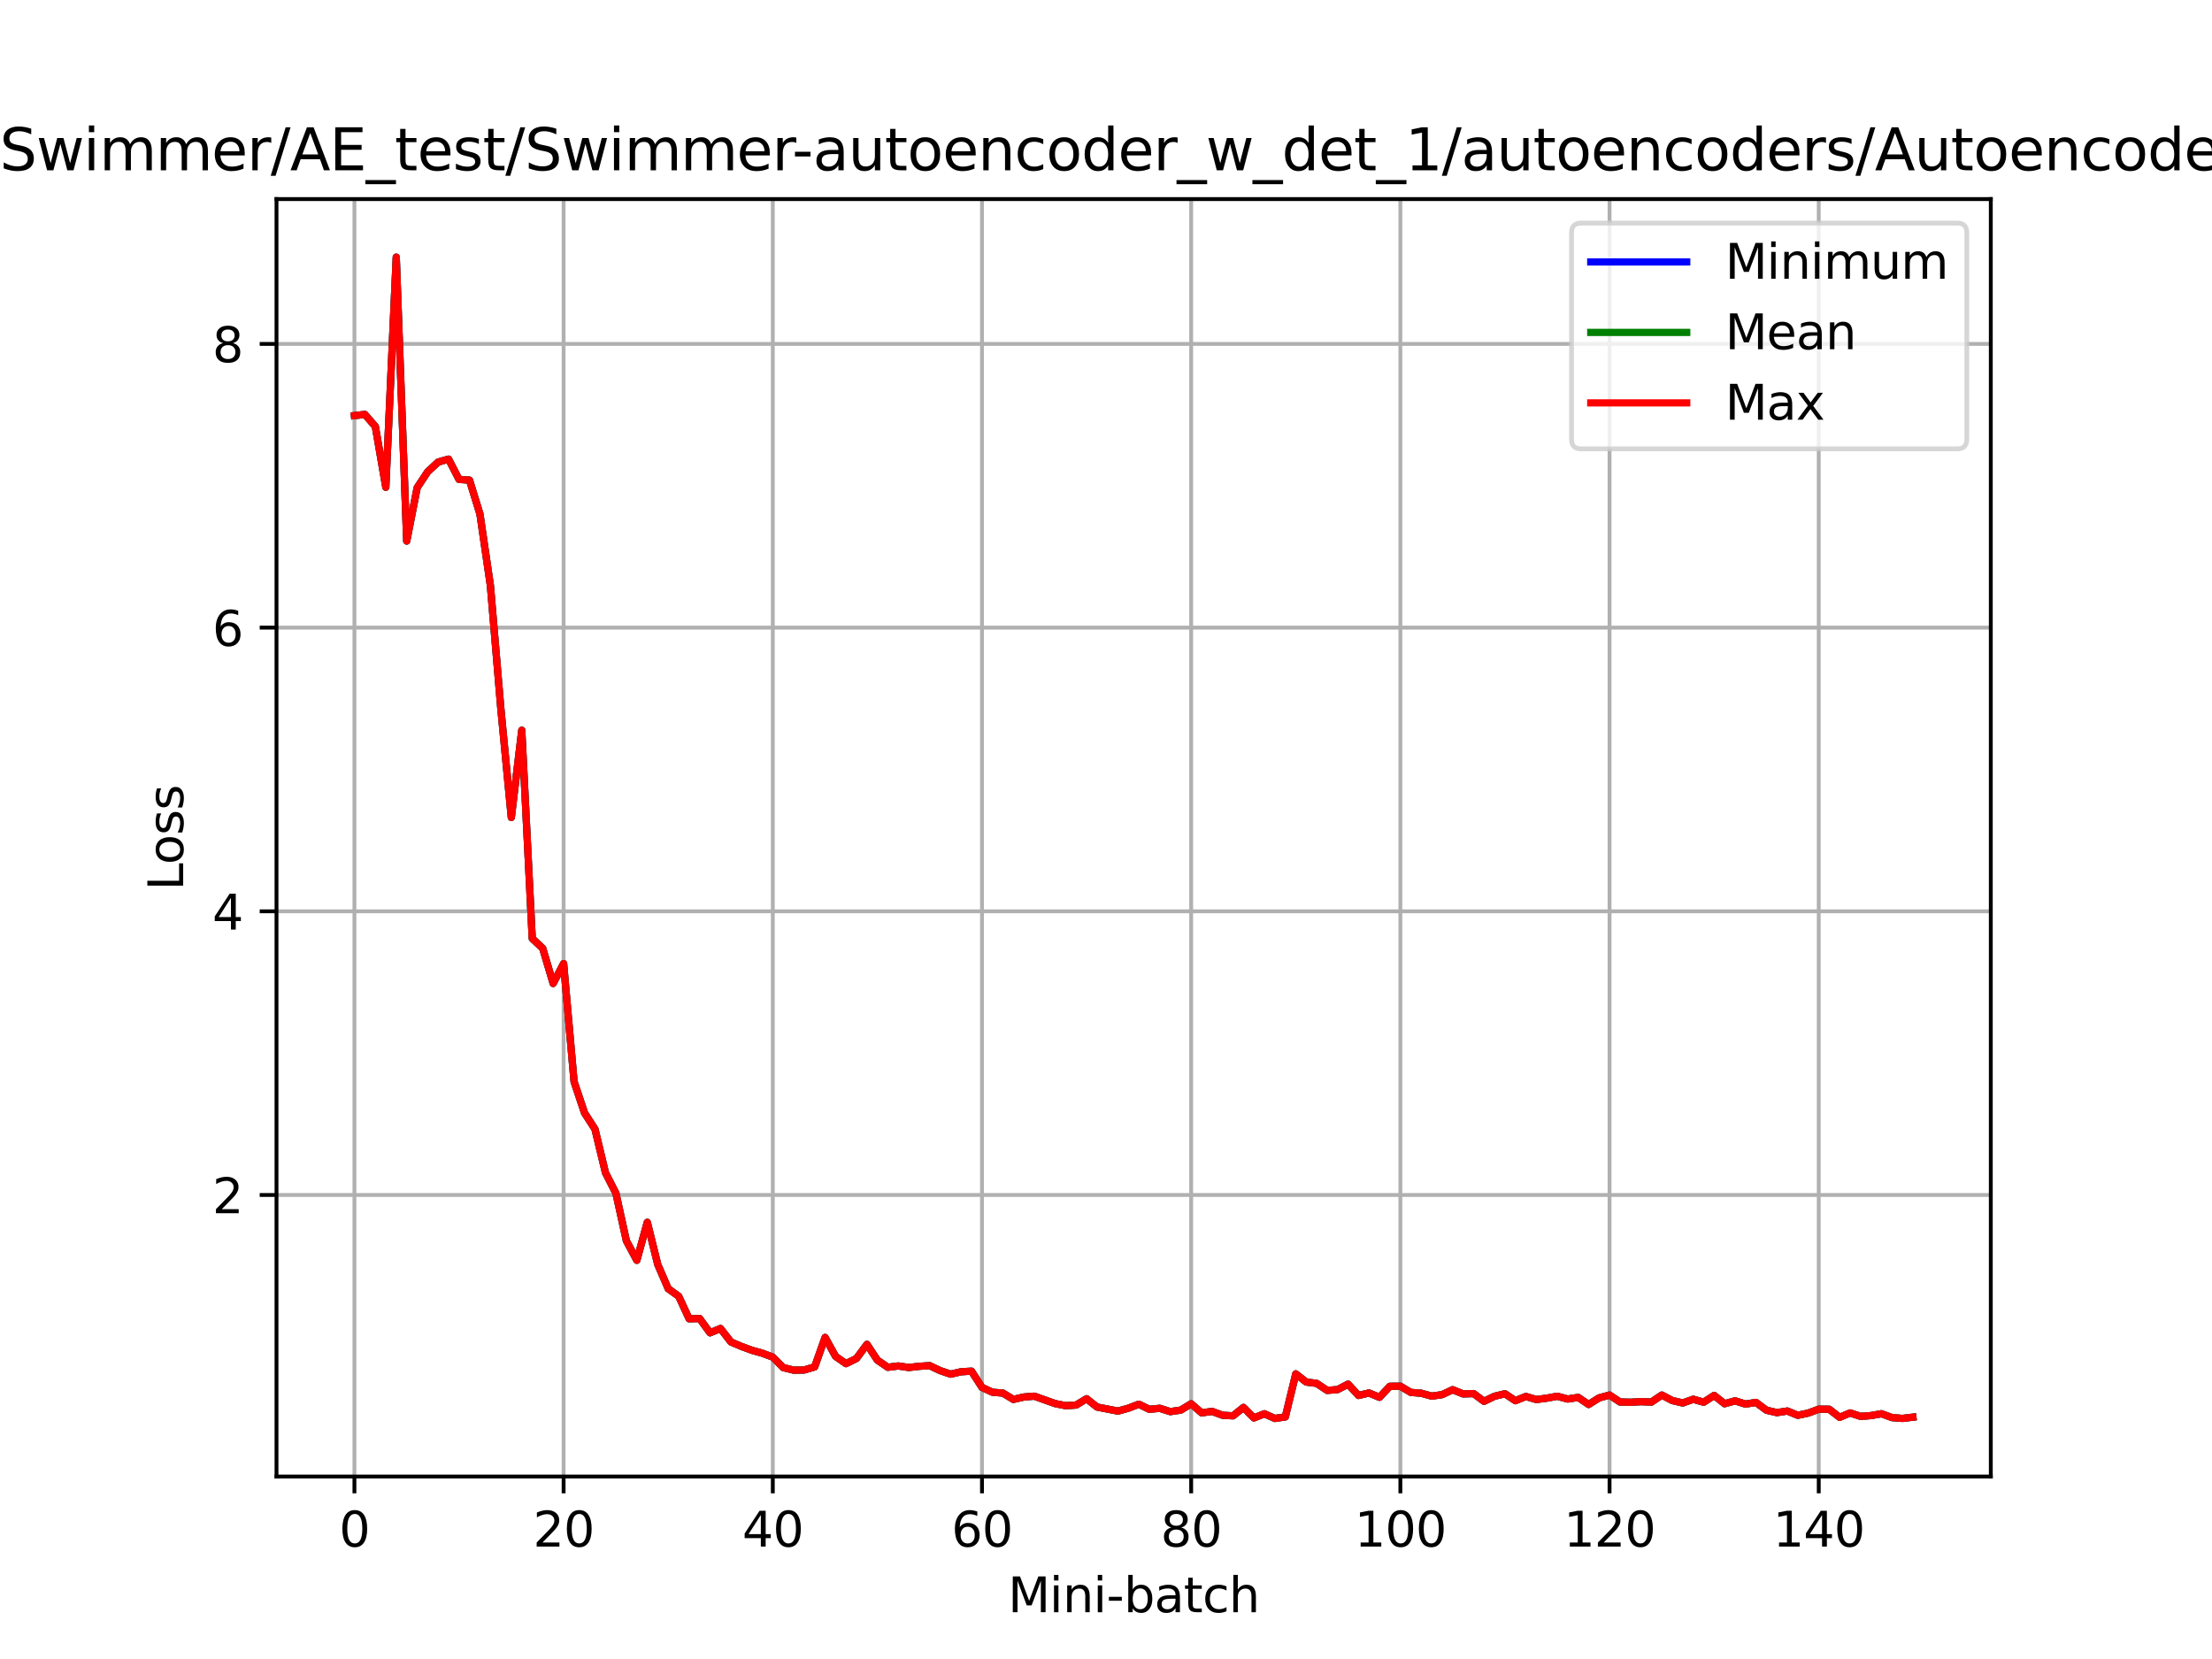 <?xml version="1.0" encoding="utf-8" standalone="no"?>
<!DOCTYPE svg PUBLIC "-//W3C//DTD SVG 1.1//EN"
  "http://www.w3.org/Graphics/SVG/1.1/DTD/svg11.dtd">
<svg xmlns:xlink="http://www.w3.org/1999/xlink" width="460.8pt" height="345.6pt" viewBox="0 0 460.8 345.6" xmlns="http://www.w3.org/2000/svg" version="1.1">
 <defs>
  <style type="text/css">*{stroke-linejoin: round; stroke-linecap: butt}</style>
 </defs>
 <g id="figure_1">
  <g id="patch_1">
   <path d="M 0 345.6 
L 460.8 345.6 
L 460.8 0 
L 0 0 
z
" style="fill: #ffffff"/>
  </g>
  <g id="axes_1">
   <g id="patch_2">
    <path d="M 57.6 307.584 
L 414.72 307.584 
L 414.72 41.472 
L 57.6 41.472 
z
" style="fill: #ffffff"/>
   </g>
   <g id="matplotlib.axis_1">
    <g id="xtick_1">
     <g id="line2d_1">
      <path d="M 73.833 307.584 
L 73.833 41.472 
" clip-path="url(#pe535d22976)" style="fill: none; stroke: #b0b0b0; stroke-width: 0.8; stroke-linecap: square"/>
     </g>
     <g id="line2d_2">
      <defs>
       <path id="m5d055d101b" d="M 0 0 
L 0 3.5 
" style="stroke: #000000; stroke-width: 0.8"/>
      </defs>
      <g>
       <use xlink:href="#m5d055d101b" x="73.833" y="307.584" style="stroke: #000000; stroke-width: 0.8"/>
      </g>
     </g>
     <g id="text_1">
      <!-- 0 -->
      <g transform="translate(70.651 322.182) scale(0.1 -0.1)">
       <defs>
        <path id="DejaVuSans-30" d="M 2034 4250 
Q 1547 4250 1301 3770 
Q 1056 3291 1056 2328 
Q 1056 1369 1301 889 
Q 1547 409 2034 409 
Q 2525 409 2770 889 
Q 3016 1369 3016 2328 
Q 3016 3291 2770 3770 
Q 2525 4250 2034 4250 
z
M 2034 4750 
Q 2819 4750 3233 4129 
Q 3647 3509 3647 2328 
Q 3647 1150 3233 529 
Q 2819 -91 2034 -91 
Q 1250 -91 836 529 
Q 422 1150 422 2328 
Q 422 3509 836 4129 
Q 1250 4750 2034 4750 
z
" transform="scale(0.016)"/>
       </defs>
       <use xlink:href="#DejaVuSans-30"/>
      </g>
     </g>
    </g>
    <g id="xtick_2">
     <g id="line2d_3">
      <path d="M 117.411 307.584 
L 117.411 41.472 
" clip-path="url(#pe535d22976)" style="fill: none; stroke: #b0b0b0; stroke-width: 0.8; stroke-linecap: square"/>
     </g>
     <g id="line2d_4">
      <g>
       <use xlink:href="#m5d055d101b" x="117.411" y="307.584" style="stroke: #000000; stroke-width: 0.8"/>
      </g>
     </g>
     <g id="text_2">
      <!-- 20 -->
      <g transform="translate(111.048 322.182) scale(0.1 -0.1)">
       <defs>
        <path id="DejaVuSans-32" d="M 1228 531 
L 3431 531 
L 3431 0 
L 469 0 
L 469 531 
Q 828 903 1448 1529 
Q 2069 2156 2228 2338 
Q 2531 2678 2651 2914 
Q 2772 3150 2772 3378 
Q 2772 3750 2511 3984 
Q 2250 4219 1831 4219 
Q 1534 4219 1204 4116 
Q 875 4013 500 3803 
L 500 4441 
Q 881 4594 1212 4672 
Q 1544 4750 1819 4750 
Q 2544 4750 2975 4387 
Q 3406 4025 3406 3419 
Q 3406 3131 3298 2873 
Q 3191 2616 2906 2266 
Q 2828 2175 2409 1742 
Q 1991 1309 1228 531 
z
" transform="scale(0.016)"/>
       </defs>
       <use xlink:href="#DejaVuSans-32"/>
       <use xlink:href="#DejaVuSans-30" x="63.623"/>
      </g>
     </g>
    </g>
    <g id="xtick_3">
     <g id="line2d_5">
      <path d="M 160.988 307.584 
L 160.988 41.472 
" clip-path="url(#pe535d22976)" style="fill: none; stroke: #b0b0b0; stroke-width: 0.8; stroke-linecap: square"/>
     </g>
     <g id="line2d_6">
      <g>
       <use xlink:href="#m5d055d101b" x="160.988" y="307.584" style="stroke: #000000; stroke-width: 0.8"/>
      </g>
     </g>
     <g id="text_3">
      <!-- 40 -->
      <g transform="translate(154.626 322.182) scale(0.1 -0.1)">
       <defs>
        <path id="DejaVuSans-34" d="M 2419 4116 
L 825 1625 
L 2419 1625 
L 2419 4116 
z
M 2253 4666 
L 3047 4666 
L 3047 1625 
L 3713 1625 
L 3713 1100 
L 3047 1100 
L 3047 0 
L 2419 0 
L 2419 1100 
L 313 1100 
L 313 1709 
L 2253 4666 
z
" transform="scale(0.016)"/>
       </defs>
       <use xlink:href="#DejaVuSans-34"/>
       <use xlink:href="#DejaVuSans-30" x="63.623"/>
      </g>
     </g>
    </g>
    <g id="xtick_4">
     <g id="line2d_7">
      <path d="M 204.566 307.584 
L 204.566 41.472 
" clip-path="url(#pe535d22976)" style="fill: none; stroke: #b0b0b0; stroke-width: 0.8; stroke-linecap: square"/>
     </g>
     <g id="line2d_8">
      <g>
       <use xlink:href="#m5d055d101b" x="204.566" y="307.584" style="stroke: #000000; stroke-width: 0.8"/>
      </g>
     </g>
     <g id="text_4">
      <!-- 60 -->
      <g transform="translate(198.204 322.182) scale(0.1 -0.1)">
       <defs>
        <path id="DejaVuSans-36" d="M 2113 2584 
Q 1688 2584 1439 2293 
Q 1191 2003 1191 1497 
Q 1191 994 1439 701 
Q 1688 409 2113 409 
Q 2538 409 2786 701 
Q 3034 994 3034 1497 
Q 3034 2003 2786 2293 
Q 2538 2584 2113 2584 
z
M 3366 4563 
L 3366 3988 
Q 3128 4100 2886 4159 
Q 2644 4219 2406 4219 
Q 1781 4219 1451 3797 
Q 1122 3375 1075 2522 
Q 1259 2794 1537 2939 
Q 1816 3084 2150 3084 
Q 2853 3084 3261 2657 
Q 3669 2231 3669 1497 
Q 3669 778 3244 343 
Q 2819 -91 2113 -91 
Q 1303 -91 875 529 
Q 447 1150 447 2328 
Q 447 3434 972 4092 
Q 1497 4750 2381 4750 
Q 2619 4750 2861 4703 
Q 3103 4656 3366 4563 
z
" transform="scale(0.016)"/>
       </defs>
       <use xlink:href="#DejaVuSans-36"/>
       <use xlink:href="#DejaVuSans-30" x="63.623"/>
      </g>
     </g>
    </g>
    <g id="xtick_5">
     <g id="line2d_9">
      <path d="M 248.144 307.584 
L 248.144 41.472 
" clip-path="url(#pe535d22976)" style="fill: none; stroke: #b0b0b0; stroke-width: 0.8; stroke-linecap: square"/>
     </g>
     <g id="line2d_10">
      <g>
       <use xlink:href="#m5d055d101b" x="248.144" y="307.584" style="stroke: #000000; stroke-width: 0.8"/>
      </g>
     </g>
     <g id="text_5">
      <!-- 80 -->
      <g transform="translate(241.781 322.182) scale(0.1 -0.1)">
       <defs>
        <path id="DejaVuSans-38" d="M 2034 2216 
Q 1584 2216 1326 1975 
Q 1069 1734 1069 1313 
Q 1069 891 1326 650 
Q 1584 409 2034 409 
Q 2484 409 2743 651 
Q 3003 894 3003 1313 
Q 3003 1734 2745 1975 
Q 2488 2216 2034 2216 
z
M 1403 2484 
Q 997 2584 770 2862 
Q 544 3141 544 3541 
Q 544 4100 942 4425 
Q 1341 4750 2034 4750 
Q 2731 4750 3128 4425 
Q 3525 4100 3525 3541 
Q 3525 3141 3298 2862 
Q 3072 2584 2669 2484 
Q 3125 2378 3379 2068 
Q 3634 1759 3634 1313 
Q 3634 634 3220 271 
Q 2806 -91 2034 -91 
Q 1263 -91 848 271 
Q 434 634 434 1313 
Q 434 1759 690 2068 
Q 947 2378 1403 2484 
z
M 1172 3481 
Q 1172 3119 1398 2916 
Q 1625 2713 2034 2713 
Q 2441 2713 2670 2916 
Q 2900 3119 2900 3481 
Q 2900 3844 2670 4047 
Q 2441 4250 2034 4250 
Q 1625 4250 1398 4047 
Q 1172 3844 1172 3481 
z
" transform="scale(0.016)"/>
       </defs>
       <use xlink:href="#DejaVuSans-38"/>
       <use xlink:href="#DejaVuSans-30" x="63.623"/>
      </g>
     </g>
    </g>
    <g id="xtick_6">
     <g id="line2d_11">
      <path d="M 291.722 307.584 
L 291.722 41.472 
" clip-path="url(#pe535d22976)" style="fill: none; stroke: #b0b0b0; stroke-width: 0.8; stroke-linecap: square"/>
     </g>
     <g id="line2d_12">
      <g>
       <use xlink:href="#m5d055d101b" x="291.722" y="307.584" style="stroke: #000000; stroke-width: 0.8"/>
      </g>
     </g>
     <g id="text_6">
      <!-- 100 -->
      <g transform="translate(282.178 322.182) scale(0.1 -0.1)">
       <defs>
        <path id="DejaVuSans-31" d="M 794 531 
L 1825 531 
L 1825 4091 
L 703 3866 
L 703 4441 
L 1819 4666 
L 2450 4666 
L 2450 531 
L 3481 531 
L 3481 0 
L 794 0 
L 794 531 
z
" transform="scale(0.016)"/>
       </defs>
       <use xlink:href="#DejaVuSans-31"/>
       <use xlink:href="#DejaVuSans-30" x="63.623"/>
       <use xlink:href="#DejaVuSans-30" x="127.246"/>
      </g>
     </g>
    </g>
    <g id="xtick_7">
     <g id="line2d_13">
      <path d="M 335.299 307.584 
L 335.299 41.472 
" clip-path="url(#pe535d22976)" style="fill: none; stroke: #b0b0b0; stroke-width: 0.8; stroke-linecap: square"/>
     </g>
     <g id="line2d_14">
      <g>
       <use xlink:href="#m5d055d101b" x="335.299" y="307.584" style="stroke: #000000; stroke-width: 0.8"/>
      </g>
     </g>
     <g id="text_7">
      <!-- 120 -->
      <g transform="translate(325.756 322.182) scale(0.1 -0.1)">
       <use xlink:href="#DejaVuSans-31"/>
       <use xlink:href="#DejaVuSans-32" x="63.623"/>
       <use xlink:href="#DejaVuSans-30" x="127.246"/>
      </g>
     </g>
    </g>
    <g id="xtick_8">
     <g id="line2d_15">
      <path d="M 378.877 307.584 
L 378.877 41.472 
" clip-path="url(#pe535d22976)" style="fill: none; stroke: #b0b0b0; stroke-width: 0.8; stroke-linecap: square"/>
     </g>
     <g id="line2d_16">
      <g>
       <use xlink:href="#m5d055d101b" x="378.877" y="307.584" style="stroke: #000000; stroke-width: 0.8"/>
      </g>
     </g>
     <g id="text_8">
      <!-- 140 -->
      <g transform="translate(369.334 322.182) scale(0.1 -0.1)">
       <use xlink:href="#DejaVuSans-31"/>
       <use xlink:href="#DejaVuSans-34" x="63.623"/>
       <use xlink:href="#DejaVuSans-30" x="127.246"/>
      </g>
     </g>
    </g>
    <g id="text_9">
     <!-- Mini-batch -->
     <g transform="translate(209.979 335.861) scale(0.1 -0.1)">
      <defs>
       <path id="DejaVuSans-4d" d="M 628 4666 
L 1569 4666 
L 2759 1491 
L 3956 4666 
L 4897 4666 
L 4897 0 
L 4281 0 
L 4281 4097 
L 3078 897 
L 2444 897 
L 1241 4097 
L 1241 0 
L 628 0 
L 628 4666 
z
" transform="scale(0.016)"/>
       <path id="DejaVuSans-69" d="M 603 3500 
L 1178 3500 
L 1178 0 
L 603 0 
L 603 3500 
z
M 603 4863 
L 1178 4863 
L 1178 4134 
L 603 4134 
L 603 4863 
z
" transform="scale(0.016)"/>
       <path id="DejaVuSans-6e" d="M 3513 2113 
L 3513 0 
L 2938 0 
L 2938 2094 
Q 2938 2591 2744 2837 
Q 2550 3084 2163 3084 
Q 1697 3084 1428 2787 
Q 1159 2491 1159 1978 
L 1159 0 
L 581 0 
L 581 3500 
L 1159 3500 
L 1159 2956 
Q 1366 3272 1645 3428 
Q 1925 3584 2291 3584 
Q 2894 3584 3203 3211 
Q 3513 2838 3513 2113 
z
" transform="scale(0.016)"/>
       <path id="DejaVuSans-2d" d="M 313 2009 
L 1997 2009 
L 1997 1497 
L 313 1497 
L 313 2009 
z
" transform="scale(0.016)"/>
       <path id="DejaVuSans-62" d="M 3116 1747 
Q 3116 2381 2855 2742 
Q 2594 3103 2138 3103 
Q 1681 3103 1420 2742 
Q 1159 2381 1159 1747 
Q 1159 1113 1420 752 
Q 1681 391 2138 391 
Q 2594 391 2855 752 
Q 3116 1113 3116 1747 
z
M 1159 2969 
Q 1341 3281 1617 3432 
Q 1894 3584 2278 3584 
Q 2916 3584 3314 3078 
Q 3713 2572 3713 1747 
Q 3713 922 3314 415 
Q 2916 -91 2278 -91 
Q 1894 -91 1617 61 
Q 1341 213 1159 525 
L 1159 0 
L 581 0 
L 581 4863 
L 1159 4863 
L 1159 2969 
z
" transform="scale(0.016)"/>
       <path id="DejaVuSans-61" d="M 2194 1759 
Q 1497 1759 1228 1600 
Q 959 1441 959 1056 
Q 959 750 1161 570 
Q 1363 391 1709 391 
Q 2188 391 2477 730 
Q 2766 1069 2766 1631 
L 2766 1759 
L 2194 1759 
z
M 3341 1997 
L 3341 0 
L 2766 0 
L 2766 531 
Q 2569 213 2275 61 
Q 1981 -91 1556 -91 
Q 1019 -91 701 211 
Q 384 513 384 1019 
Q 384 1609 779 1909 
Q 1175 2209 1959 2209 
L 2766 2209 
L 2766 2266 
Q 2766 2663 2505 2880 
Q 2244 3097 1772 3097 
Q 1472 3097 1187 3025 
Q 903 2953 641 2809 
L 641 3341 
Q 956 3463 1253 3523 
Q 1550 3584 1831 3584 
Q 2591 3584 2966 3190 
Q 3341 2797 3341 1997 
z
" transform="scale(0.016)"/>
       <path id="DejaVuSans-74" d="M 1172 4494 
L 1172 3500 
L 2356 3500 
L 2356 3053 
L 1172 3053 
L 1172 1153 
Q 1172 725 1289 603 
Q 1406 481 1766 481 
L 2356 481 
L 2356 0 
L 1766 0 
Q 1100 0 847 248 
Q 594 497 594 1153 
L 594 3053 
L 172 3053 
L 172 3500 
L 594 3500 
L 594 4494 
L 1172 4494 
z
" transform="scale(0.016)"/>
       <path id="DejaVuSans-63" d="M 3122 3366 
L 3122 2828 
Q 2878 2963 2633 3030 
Q 2388 3097 2138 3097 
Q 1578 3097 1268 2742 
Q 959 2388 959 1747 
Q 959 1106 1268 751 
Q 1578 397 2138 397 
Q 2388 397 2633 464 
Q 2878 531 3122 666 
L 3122 134 
Q 2881 22 2623 -34 
Q 2366 -91 2075 -91 
Q 1284 -91 818 406 
Q 353 903 353 1747 
Q 353 2603 823 3093 
Q 1294 3584 2113 3584 
Q 2378 3584 2631 3529 
Q 2884 3475 3122 3366 
z
" transform="scale(0.016)"/>
       <path id="DejaVuSans-68" d="M 3513 2113 
L 3513 0 
L 2938 0 
L 2938 2094 
Q 2938 2591 2744 2837 
Q 2550 3084 2163 3084 
Q 1697 3084 1428 2787 
Q 1159 2491 1159 1978 
L 1159 0 
L 581 0 
L 581 4863 
L 1159 4863 
L 1159 2956 
Q 1366 3272 1645 3428 
Q 1925 3584 2291 3584 
Q 2894 3584 3203 3211 
Q 3513 2838 3513 2113 
z
" transform="scale(0.016)"/>
      </defs>
      <use xlink:href="#DejaVuSans-4d"/>
      <use xlink:href="#DejaVuSans-69" x="86.279"/>
      <use xlink:href="#DejaVuSans-6e" x="114.062"/>
      <use xlink:href="#DejaVuSans-69" x="177.441"/>
      <use xlink:href="#DejaVuSans-2d" x="205.225"/>
      <use xlink:href="#DejaVuSans-62" x="241.309"/>
      <use xlink:href="#DejaVuSans-61" x="304.785"/>
      <use xlink:href="#DejaVuSans-74" x="366.064"/>
      <use xlink:href="#DejaVuSans-63" x="405.273"/>
      <use xlink:href="#DejaVuSans-68" x="460.254"/>
     </g>
    </g>
   </g>
   <g id="matplotlib.axis_2">
    <g id="ytick_1">
     <g id="line2d_17">
      <path d="M 57.6 248.941 
L 414.72 248.941 
" clip-path="url(#pe535d22976)" style="fill: none; stroke: #b0b0b0; stroke-width: 0.8; stroke-linecap: square"/>
     </g>
     <g id="line2d_18">
      <defs>
       <path id="m38cb66641b" d="M 0 0 
L -3.5 0 
" style="stroke: #000000; stroke-width: 0.8"/>
      </defs>
      <g>
       <use xlink:href="#m38cb66641b" x="57.6" y="248.941" style="stroke: #000000; stroke-width: 0.8"/>
      </g>
     </g>
     <g id="text_10">
      <!-- 2 -->
      <g transform="translate(44.237 252.74) scale(0.1 -0.1)">
       <use xlink:href="#DejaVuSans-32"/>
      </g>
     </g>
    </g>
    <g id="ytick_2">
     <g id="line2d_19">
      <path d="M 57.6 189.843 
L 414.72 189.843 
" clip-path="url(#pe535d22976)" style="fill: none; stroke: #b0b0b0; stroke-width: 0.8; stroke-linecap: square"/>
     </g>
     <g id="line2d_20">
      <g>
       <use xlink:href="#m38cb66641b" x="57.6" y="189.843" style="stroke: #000000; stroke-width: 0.8"/>
      </g>
     </g>
     <g id="text_11">
      <!-- 4 -->
      <g transform="translate(44.237 193.642) scale(0.1 -0.1)">
       <use xlink:href="#DejaVuSans-34"/>
      </g>
     </g>
    </g>
    <g id="ytick_3">
     <g id="line2d_21">
      <path d="M 57.6 130.745 
L 414.72 130.745 
" clip-path="url(#pe535d22976)" style="fill: none; stroke: #b0b0b0; stroke-width: 0.8; stroke-linecap: square"/>
     </g>
     <g id="line2d_22">
      <g>
       <use xlink:href="#m38cb66641b" x="57.6" y="130.745" style="stroke: #000000; stroke-width: 0.8"/>
      </g>
     </g>
     <g id="text_12">
      <!-- 6 -->
      <g transform="translate(44.237 134.545) scale(0.1 -0.1)">
       <use xlink:href="#DejaVuSans-36"/>
      </g>
     </g>
    </g>
    <g id="ytick_4">
     <g id="line2d_23">
      <path d="M 57.6 71.648 
L 414.72 71.648 
" clip-path="url(#pe535d22976)" style="fill: none; stroke: #b0b0b0; stroke-width: 0.8; stroke-linecap: square"/>
     </g>
     <g id="line2d_24">
      <g>
       <use xlink:href="#m38cb66641b" x="57.6" y="71.648" style="stroke: #000000; stroke-width: 0.8"/>
      </g>
     </g>
     <g id="text_13">
      <!-- 8 -->
      <g transform="translate(44.237 75.447) scale(0.1 -0.1)">
       <use xlink:href="#DejaVuSans-38"/>
      </g>
     </g>
    </g>
    <g id="text_14">
     <!-- Loss -->
     <g transform="translate(38.158 185.495) rotate(-90) scale(0.1 -0.1)">
      <defs>
       <path id="DejaVuSans-4c" d="M 628 4666 
L 1259 4666 
L 1259 531 
L 3531 531 
L 3531 0 
L 628 0 
L 628 4666 
z
" transform="scale(0.016)"/>
       <path id="DejaVuSans-6f" d="M 1959 3097 
Q 1497 3097 1228 2736 
Q 959 2375 959 1747 
Q 959 1119 1226 758 
Q 1494 397 1959 397 
Q 2419 397 2687 759 
Q 2956 1122 2956 1747 
Q 2956 2369 2687 2733 
Q 2419 3097 1959 3097 
z
M 1959 3584 
Q 2709 3584 3137 3096 
Q 3566 2609 3566 1747 
Q 3566 888 3137 398 
Q 2709 -91 1959 -91 
Q 1206 -91 779 398 
Q 353 888 353 1747 
Q 353 2609 779 3096 
Q 1206 3584 1959 3584 
z
" transform="scale(0.016)"/>
       <path id="DejaVuSans-73" d="M 2834 3397 
L 2834 2853 
Q 2591 2978 2328 3040 
Q 2066 3103 1784 3103 
Q 1356 3103 1142 2972 
Q 928 2841 928 2578 
Q 928 2378 1081 2264 
Q 1234 2150 1697 2047 
L 1894 2003 
Q 2506 1872 2764 1633 
Q 3022 1394 3022 966 
Q 3022 478 2636 193 
Q 2250 -91 1575 -91 
Q 1294 -91 989 -36 
Q 684 19 347 128 
L 347 722 
Q 666 556 975 473 
Q 1284 391 1588 391 
Q 1994 391 2212 530 
Q 2431 669 2431 922 
Q 2431 1156 2273 1281 
Q 2116 1406 1581 1522 
L 1381 1569 
Q 847 1681 609 1914 
Q 372 2147 372 2553 
Q 372 3047 722 3315 
Q 1072 3584 1716 3584 
Q 2034 3584 2315 3537 
Q 2597 3491 2834 3397 
z
" transform="scale(0.016)"/>
      </defs>
      <use xlink:href="#DejaVuSans-4c"/>
      <use xlink:href="#DejaVuSans-6f" x="53.963"/>
      <use xlink:href="#DejaVuSans-73" x="115.145"/>
      <use xlink:href="#DejaVuSans-73" x="167.244"/>
     </g>
    </g>
   </g>
   <g id="line2d_25">
    <path d="M 73.833 86.578 
L 76.012 86.332 
L 78.191 88.841 
L 80.369 101.503 
L 82.548 53.568 
L 84.727 112.707 
L 86.906 101.58 
L 89.085 98.292 
L 91.264 96.259 
L 93.443 95.641 
L 95.622 99.865 
L 97.801 100.012 
L 99.979 107.077 
L 102.158 121.981 
L 104.337 147.659 
L 106.516 170.294 
L 108.695 152.124 
L 110.874 195.5 
L 113.053 197.55 
L 115.232 204.874 
L 117.411 200.731 
L 119.589 225.323 
L 121.768 231.839 
L 123.947 235.226 
L 126.126 244.291 
L 128.305 248.575 
L 130.484 258.48 
L 132.663 262.54 
L 134.842 254.63 
L 137.021 263.414 
L 139.199 268.458 
L 141.378 270.028 
L 143.557 274.725 
L 145.736 274.667 
L 147.915 277.646 
L 150.094 276.752 
L 152.273 279.559 
L 154.452 280.484 
L 156.631 281.288 
L 158.809 281.899 
L 160.988 282.715 
L 163.167 284.892 
L 165.346 285.429 
L 167.525 285.393 
L 169.704 284.755 
L 171.883 278.611 
L 174.062 282.556 
L 176.241 284.07 
L 178.419 282.995 
L 180.598 280.055 
L 182.777 283.345 
L 184.956 284.828 
L 187.135 284.555 
L 189.314 284.875 
L 191.493 284.626 
L 193.672 284.492 
L 195.851 285.521 
L 198.029 286.264 
L 200.208 285.763 
L 202.387 285.64 
L 204.566 289.022 
L 206.745 290.027 
L 208.924 290.204 
L 211.103 291.522 
L 213.282 291.023 
L 215.461 290.844 
L 219.818 292.396 
L 221.997 292.829 
L 224.176 292.701 
L 226.355 291.381 
L 228.534 293.11 
L 232.892 293.956 
L 235.071 293.352 
L 237.249 292.52 
L 239.428 293.583 
L 241.607 293.375 
L 243.786 294.068 
L 245.965 293.751 
L 248.144 292.435 
L 250.323 294.323 
L 252.502 294.019 
L 254.681 294.823 
L 256.859 294.944 
L 259.038 293.192 
L 261.217 295.379 
L 263.396 294.51 
L 265.575 295.488 
L 267.754 295.172 
L 269.933 286.202 
L 272.112 287.902 
L 274.291 288.182 
L 276.469 289.639 
L 278.648 289.476 
L 280.827 288.343 
L 283.006 290.699 
L 285.185 290.178 
L 287.364 291.086 
L 289.543 288.791 
L 291.722 288.772 
L 293.901 290.065 
L 296.079 290.235 
L 298.258 290.843 
L 300.437 290.524 
L 302.616 289.502 
L 304.795 290.379 
L 306.974 290.306 
L 309.153 291.921 
L 311.332 290.869 
L 313.511 290.342 
L 315.689 291.792 
L 317.868 290.908 
L 320.047 291.549 
L 322.226 291.265 
L 324.405 290.861 
L 326.584 291.447 
L 328.763 291.103 
L 330.942 292.575 
L 333.121 291.209 
L 335.299 290.615 
L 337.478 292.064 
L 339.657 292.118 
L 341.836 291.988 
L 344.015 292.079 
L 346.194 290.616 
L 348.373 291.759 
L 350.552 292.265 
L 352.731 291.49 
L 354.909 292.103 
L 357.088 290.696 
L 359.267 292.422 
L 361.446 291.819 
L 363.625 292.498 
L 365.804 292.147 
L 367.983 293.773 
L 370.162 294.275 
L 372.341 293.94 
L 374.519 294.83 
L 376.698 294.371 
L 378.877 293.56 
L 381.056 293.569 
L 383.235 295.256 
L 385.414 294.338 
L 387.593 295.057 
L 389.772 294.892 
L 391.951 294.506 
L 394.129 295.308 
L 396.308 295.483 
L 398.487 295.223 
L 398.487 295.223 
" clip-path="url(#pe535d22976)" style="fill: none; stroke: #0000ff; stroke-width: 1.5; stroke-linecap: square"/>
   </g>
   <g id="line2d_26">
    <path d="M 73.833 86.578 
L 76.012 86.332 
L 78.191 88.841 
L 80.369 101.503 
L 82.548 53.568 
L 84.727 112.707 
L 86.906 101.58 
L 89.085 98.292 
L 91.264 96.259 
L 93.443 95.641 
L 95.622 99.865 
L 97.801 100.012 
L 99.979 107.077 
L 102.158 121.981 
L 104.337 147.659 
L 106.516 170.294 
L 108.695 152.124 
L 110.874 195.5 
L 113.053 197.55 
L 115.232 204.874 
L 117.411 200.731 
L 119.589 225.323 
L 121.768 231.839 
L 123.947 235.226 
L 126.126 244.291 
L 128.305 248.575 
L 130.484 258.48 
L 132.663 262.54 
L 134.842 254.63 
L 137.021 263.414 
L 139.199 268.458 
L 141.378 270.028 
L 143.557 274.725 
L 145.736 274.667 
L 147.915 277.646 
L 150.094 276.752 
L 152.273 279.559 
L 154.452 280.484 
L 156.631 281.288 
L 158.809 281.899 
L 160.988 282.715 
L 163.167 284.892 
L 165.346 285.429 
L 167.525 285.393 
L 169.704 284.755 
L 171.883 278.611 
L 174.062 282.556 
L 176.241 284.07 
L 178.419 282.995 
L 180.598 280.055 
L 182.777 283.345 
L 184.956 284.828 
L 187.135 284.555 
L 189.314 284.875 
L 191.493 284.626 
L 193.672 284.492 
L 195.851 285.521 
L 198.029 286.264 
L 200.208 285.763 
L 202.387 285.64 
L 204.566 289.022 
L 206.745 290.027 
L 208.924 290.204 
L 211.103 291.522 
L 213.282 291.023 
L 215.461 290.844 
L 219.818 292.396 
L 221.997 292.829 
L 224.176 292.701 
L 226.355 291.381 
L 228.534 293.11 
L 232.892 293.956 
L 235.071 293.352 
L 237.249 292.52 
L 239.428 293.583 
L 241.607 293.375 
L 243.786 294.068 
L 245.965 293.751 
L 248.144 292.435 
L 250.323 294.323 
L 252.502 294.019 
L 254.681 294.823 
L 256.859 294.944 
L 259.038 293.192 
L 261.217 295.379 
L 263.396 294.51 
L 265.575 295.488 
L 267.754 295.172 
L 269.933 286.202 
L 272.112 287.902 
L 274.291 288.182 
L 276.469 289.639 
L 278.648 289.476 
L 280.827 288.343 
L 283.006 290.699 
L 285.185 290.178 
L 287.364 291.086 
L 289.543 288.791 
L 291.722 288.772 
L 293.901 290.065 
L 296.079 290.235 
L 298.258 290.843 
L 300.437 290.524 
L 302.616 289.502 
L 304.795 290.379 
L 306.974 290.306 
L 309.153 291.921 
L 311.332 290.869 
L 313.511 290.342 
L 315.689 291.792 
L 317.868 290.908 
L 320.047 291.549 
L 322.226 291.265 
L 324.405 290.861 
L 326.584 291.447 
L 328.763 291.103 
L 330.942 292.575 
L 333.121 291.209 
L 335.299 290.615 
L 337.478 292.064 
L 339.657 292.118 
L 341.836 291.988 
L 344.015 292.079 
L 346.194 290.616 
L 348.373 291.759 
L 350.552 292.265 
L 352.731 291.49 
L 354.909 292.103 
L 357.088 290.696 
L 359.267 292.422 
L 361.446 291.819 
L 363.625 292.498 
L 365.804 292.147 
L 367.983 293.773 
L 370.162 294.275 
L 372.341 293.94 
L 374.519 294.83 
L 376.698 294.371 
L 378.877 293.56 
L 381.056 293.569 
L 383.235 295.256 
L 385.414 294.338 
L 387.593 295.057 
L 389.772 294.892 
L 391.951 294.506 
L 394.129 295.308 
L 396.308 295.483 
L 398.487 295.223 
L 398.487 295.223 
" clip-path="url(#pe535d22976)" style="fill: none; stroke: #008000; stroke-width: 1.5; stroke-linecap: square"/>
   </g>
   <g id="line2d_27">
    <path d="M 73.833 86.578 
L 76.012 86.332 
L 78.191 88.841 
L 80.369 101.503 
L 82.548 53.568 
L 84.727 112.707 
L 86.906 101.58 
L 89.085 98.292 
L 91.264 96.259 
L 93.443 95.641 
L 95.622 99.865 
L 97.801 100.012 
L 99.979 107.077 
L 102.158 121.981 
L 104.337 147.659 
L 106.516 170.294 
L 108.695 152.124 
L 110.874 195.5 
L 113.053 197.55 
L 115.232 204.874 
L 117.411 200.731 
L 119.589 225.323 
L 121.768 231.839 
L 123.947 235.226 
L 126.126 244.291 
L 128.305 248.575 
L 130.484 258.48 
L 132.663 262.54 
L 134.842 254.63 
L 137.021 263.414 
L 139.199 268.458 
L 141.378 270.028 
L 143.557 274.725 
L 145.736 274.667 
L 147.915 277.646 
L 150.094 276.752 
L 152.273 279.559 
L 154.452 280.484 
L 156.631 281.288 
L 158.809 281.899 
L 160.988 282.715 
L 163.167 284.892 
L 165.346 285.429 
L 167.525 285.393 
L 169.704 284.755 
L 171.883 278.611 
L 174.062 282.556 
L 176.241 284.07 
L 178.419 282.995 
L 180.598 280.055 
L 182.777 283.345 
L 184.956 284.828 
L 187.135 284.555 
L 189.314 284.875 
L 191.493 284.626 
L 193.672 284.492 
L 195.851 285.521 
L 198.029 286.264 
L 200.208 285.763 
L 202.387 285.64 
L 204.566 289.022 
L 206.745 290.027 
L 208.924 290.204 
L 211.103 291.522 
L 213.282 291.023 
L 215.461 290.844 
L 219.818 292.396 
L 221.997 292.829 
L 224.176 292.701 
L 226.355 291.381 
L 228.534 293.11 
L 232.892 293.956 
L 235.071 293.352 
L 237.249 292.52 
L 239.428 293.583 
L 241.607 293.375 
L 243.786 294.068 
L 245.965 293.751 
L 248.144 292.435 
L 250.323 294.323 
L 252.502 294.019 
L 254.681 294.823 
L 256.859 294.944 
L 259.038 293.192 
L 261.217 295.379 
L 263.396 294.51 
L 265.575 295.488 
L 267.754 295.172 
L 269.933 286.202 
L 272.112 287.902 
L 274.291 288.182 
L 276.469 289.639 
L 278.648 289.476 
L 280.827 288.343 
L 283.006 290.699 
L 285.185 290.178 
L 287.364 291.086 
L 289.543 288.791 
L 291.722 288.772 
L 293.901 290.065 
L 296.079 290.235 
L 298.258 290.843 
L 300.437 290.524 
L 302.616 289.502 
L 304.795 290.379 
L 306.974 290.306 
L 309.153 291.921 
L 311.332 290.869 
L 313.511 290.342 
L 315.689 291.792 
L 317.868 290.908 
L 320.047 291.549 
L 322.226 291.265 
L 324.405 290.861 
L 326.584 291.447 
L 328.763 291.103 
L 330.942 292.575 
L 333.121 291.209 
L 335.299 290.615 
L 337.478 292.064 
L 339.657 292.118 
L 341.836 291.988 
L 344.015 292.079 
L 346.194 290.616 
L 348.373 291.759 
L 350.552 292.265 
L 352.731 291.49 
L 354.909 292.103 
L 357.088 290.696 
L 359.267 292.422 
L 361.446 291.819 
L 363.625 292.498 
L 365.804 292.147 
L 367.983 293.773 
L 370.162 294.275 
L 372.341 293.94 
L 374.519 294.83 
L 376.698 294.371 
L 378.877 293.56 
L 381.056 293.569 
L 383.235 295.256 
L 385.414 294.338 
L 387.593 295.057 
L 389.772 294.892 
L 391.951 294.506 
L 394.129 295.308 
L 396.308 295.483 
L 398.487 295.223 
L 398.487 295.223 
" clip-path="url(#pe535d22976)" style="fill: none; stroke: #ff0000; stroke-width: 1.5; stroke-linecap: square"/>
   </g>
   <g id="patch_3">
    <path d="M 57.6 307.584 
L 57.6 41.472 
" style="fill: none; stroke: #000000; stroke-width: 0.8; stroke-linejoin: miter; stroke-linecap: square"/>
   </g>
   <g id="patch_4">
    <path d="M 414.72 307.584 
L 414.72 41.472 
" style="fill: none; stroke: #000000; stroke-width: 0.8; stroke-linejoin: miter; stroke-linecap: square"/>
   </g>
   <g id="patch_5">
    <path d="M 57.6 307.584 
L 414.72 307.584 
" style="fill: none; stroke: #000000; stroke-width: 0.8; stroke-linejoin: miter; stroke-linecap: square"/>
   </g>
   <g id="patch_6">
    <path d="M 57.6 41.472 
L 414.72 41.472 
" style="fill: none; stroke: #000000; stroke-width: 0.8; stroke-linejoin: miter; stroke-linecap: square"/>
   </g>
   <g id="text_15">
    <!-- tests/Swimmer/AE_test/Swimmer-autoencoder_w_det_1/autoencoders/Autoencoder 1 loss -->
    <g transform="translate(-33.41 35.472) scale(0.12 -0.12)">
     <defs>
      <path id="DejaVuSans-65" d="M 3597 1894 
L 3597 1613 
L 953 1613 
Q 991 1019 1311 708 
Q 1631 397 2203 397 
Q 2534 397 2845 478 
Q 3156 559 3463 722 
L 3463 178 
Q 3153 47 2828 -22 
Q 2503 -91 2169 -91 
Q 1331 -91 842 396 
Q 353 884 353 1716 
Q 353 2575 817 3079 
Q 1281 3584 2069 3584 
Q 2775 3584 3186 3129 
Q 3597 2675 3597 1894 
z
M 3022 2063 
Q 3016 2534 2758 2815 
Q 2500 3097 2075 3097 
Q 1594 3097 1305 2825 
Q 1016 2553 972 2059 
L 3022 2063 
z
" transform="scale(0.016)"/>
      <path id="DejaVuSans-2f" d="M 1625 4666 
L 2156 4666 
L 531 -594 
L 0 -594 
L 1625 4666 
z
" transform="scale(0.016)"/>
      <path id="DejaVuSans-53" d="M 3425 4513 
L 3425 3897 
Q 3066 4069 2747 4153 
Q 2428 4238 2131 4238 
Q 1616 4238 1336 4038 
Q 1056 3838 1056 3469 
Q 1056 3159 1242 3001 
Q 1428 2844 1947 2747 
L 2328 2669 
Q 3034 2534 3370 2195 
Q 3706 1856 3706 1288 
Q 3706 609 3251 259 
Q 2797 -91 1919 -91 
Q 1588 -91 1214 -16 
Q 841 59 441 206 
L 441 856 
Q 825 641 1194 531 
Q 1563 422 1919 422 
Q 2459 422 2753 634 
Q 3047 847 3047 1241 
Q 3047 1584 2836 1778 
Q 2625 1972 2144 2069 
L 1759 2144 
Q 1053 2284 737 2584 
Q 422 2884 422 3419 
Q 422 4038 858 4394 
Q 1294 4750 2059 4750 
Q 2388 4750 2728 4690 
Q 3069 4631 3425 4513 
z
" transform="scale(0.016)"/>
      <path id="DejaVuSans-77" d="M 269 3500 
L 844 3500 
L 1563 769 
L 2278 3500 
L 2956 3500 
L 3675 769 
L 4391 3500 
L 4966 3500 
L 4050 0 
L 3372 0 
L 2619 2869 
L 1863 0 
L 1184 0 
L 269 3500 
z
" transform="scale(0.016)"/>
      <path id="DejaVuSans-6d" d="M 3328 2828 
Q 3544 3216 3844 3400 
Q 4144 3584 4550 3584 
Q 5097 3584 5394 3201 
Q 5691 2819 5691 2113 
L 5691 0 
L 5113 0 
L 5113 2094 
Q 5113 2597 4934 2840 
Q 4756 3084 4391 3084 
Q 3944 3084 3684 2787 
Q 3425 2491 3425 1978 
L 3425 0 
L 2847 0 
L 2847 2094 
Q 2847 2600 2669 2842 
Q 2491 3084 2119 3084 
Q 1678 3084 1418 2786 
Q 1159 2488 1159 1978 
L 1159 0 
L 581 0 
L 581 3500 
L 1159 3500 
L 1159 2956 
Q 1356 3278 1631 3431 
Q 1906 3584 2284 3584 
Q 2666 3584 2933 3390 
Q 3200 3197 3328 2828 
z
" transform="scale(0.016)"/>
      <path id="DejaVuSans-72" d="M 2631 2963 
Q 2534 3019 2420 3045 
Q 2306 3072 2169 3072 
Q 1681 3072 1420 2755 
Q 1159 2438 1159 1844 
L 1159 0 
L 581 0 
L 581 3500 
L 1159 3500 
L 1159 2956 
Q 1341 3275 1631 3429 
Q 1922 3584 2338 3584 
Q 2397 3584 2469 3576 
Q 2541 3569 2628 3553 
L 2631 2963 
z
" transform="scale(0.016)"/>
      <path id="DejaVuSans-41" d="M 2188 4044 
L 1331 1722 
L 3047 1722 
L 2188 4044 
z
M 1831 4666 
L 2547 4666 
L 4325 0 
L 3669 0 
L 3244 1197 
L 1141 1197 
L 716 0 
L 50 0 
L 1831 4666 
z
" transform="scale(0.016)"/>
      <path id="DejaVuSans-45" d="M 628 4666 
L 3578 4666 
L 3578 4134 
L 1259 4134 
L 1259 2753 
L 3481 2753 
L 3481 2222 
L 1259 2222 
L 1259 531 
L 3634 531 
L 3634 0 
L 628 0 
L 628 4666 
z
" transform="scale(0.016)"/>
      <path id="DejaVuSans-5f" d="M 3263 -1063 
L 3263 -1509 
L -63 -1509 
L -63 -1063 
L 3263 -1063 
z
" transform="scale(0.016)"/>
      <path id="DejaVuSans-75" d="M 544 1381 
L 544 3500 
L 1119 3500 
L 1119 1403 
Q 1119 906 1312 657 
Q 1506 409 1894 409 
Q 2359 409 2629 706 
Q 2900 1003 2900 1516 
L 2900 3500 
L 3475 3500 
L 3475 0 
L 2900 0 
L 2900 538 
Q 2691 219 2414 64 
Q 2138 -91 1772 -91 
Q 1169 -91 856 284 
Q 544 659 544 1381 
z
M 1991 3584 
L 1991 3584 
z
" transform="scale(0.016)"/>
      <path id="DejaVuSans-64" d="M 2906 2969 
L 2906 4863 
L 3481 4863 
L 3481 0 
L 2906 0 
L 2906 525 
Q 2725 213 2448 61 
Q 2172 -91 1784 -91 
Q 1150 -91 751 415 
Q 353 922 353 1747 
Q 353 2572 751 3078 
Q 1150 3584 1784 3584 
Q 2172 3584 2448 3432 
Q 2725 3281 2906 2969 
z
M 947 1747 
Q 947 1113 1208 752 
Q 1469 391 1925 391 
Q 2381 391 2643 752 
Q 2906 1113 2906 1747 
Q 2906 2381 2643 2742 
Q 2381 3103 1925 3103 
Q 1469 3103 1208 2742 
Q 947 2381 947 1747 
z
" transform="scale(0.016)"/>
      <path id="DejaVuSans-20" transform="scale(0.016)"/>
      <path id="DejaVuSans-6c" d="M 603 4863 
L 1178 4863 
L 1178 0 
L 603 0 
L 603 4863 
z
" transform="scale(0.016)"/>
     </defs>
     <use xlink:href="#DejaVuSans-74"/>
     <use xlink:href="#DejaVuSans-65" x="39.209"/>
     <use xlink:href="#DejaVuSans-73" x="100.732"/>
     <use xlink:href="#DejaVuSans-74" x="152.832"/>
     <use xlink:href="#DejaVuSans-73" x="192.041"/>
     <use xlink:href="#DejaVuSans-2f" x="244.141"/>
     <use xlink:href="#DejaVuSans-53" x="277.832"/>
     <use xlink:href="#DejaVuSans-77" x="341.309"/>
     <use xlink:href="#DejaVuSans-69" x="423.096"/>
     <use xlink:href="#DejaVuSans-6d" x="450.879"/>
     <use xlink:href="#DejaVuSans-6d" x="548.291"/>
     <use xlink:href="#DejaVuSans-65" x="645.703"/>
     <use xlink:href="#DejaVuSans-72" x="707.227"/>
     <use xlink:href="#DejaVuSans-2f" x="748.34"/>
     <use xlink:href="#DejaVuSans-41" x="782.031"/>
     <use xlink:href="#DejaVuSans-45" x="850.439"/>
     <use xlink:href="#DejaVuSans-5f" x="913.623"/>
     <use xlink:href="#DejaVuSans-74" x="963.623"/>
     <use xlink:href="#DejaVuSans-65" x="1002.832"/>
     <use xlink:href="#DejaVuSans-73" x="1064.355"/>
     <use xlink:href="#DejaVuSans-74" x="1116.455"/>
     <use xlink:href="#DejaVuSans-2f" x="1155.664"/>
     <use xlink:href="#DejaVuSans-53" x="1189.355"/>
     <use xlink:href="#DejaVuSans-77" x="1252.832"/>
     <use xlink:href="#DejaVuSans-69" x="1334.619"/>
     <use xlink:href="#DejaVuSans-6d" x="1362.402"/>
     <use xlink:href="#DejaVuSans-6d" x="1459.814"/>
     <use xlink:href="#DejaVuSans-65" x="1557.227"/>
     <use xlink:href="#DejaVuSans-72" x="1618.75"/>
     <use xlink:href="#DejaVuSans-2d" x="1653.488"/>
     <use xlink:href="#DejaVuSans-61" x="1689.572"/>
     <use xlink:href="#DejaVuSans-75" x="1750.852"/>
     <use xlink:href="#DejaVuSans-74" x="1814.23"/>
     <use xlink:href="#DejaVuSans-6f" x="1853.439"/>
     <use xlink:href="#DejaVuSans-65" x="1914.621"/>
     <use xlink:href="#DejaVuSans-6e" x="1976.145"/>
     <use xlink:href="#DejaVuSans-63" x="2039.523"/>
     <use xlink:href="#DejaVuSans-6f" x="2094.504"/>
     <use xlink:href="#DejaVuSans-64" x="2155.686"/>
     <use xlink:href="#DejaVuSans-65" x="2219.162"/>
     <use xlink:href="#DejaVuSans-72" x="2280.686"/>
     <use xlink:href="#DejaVuSans-5f" x="2321.799"/>
     <use xlink:href="#DejaVuSans-77" x="2371.799"/>
     <use xlink:href="#DejaVuSans-5f" x="2453.586"/>
     <use xlink:href="#DejaVuSans-64" x="2503.586"/>
     <use xlink:href="#DejaVuSans-65" x="2567.062"/>
     <use xlink:href="#DejaVuSans-74" x="2628.586"/>
     <use xlink:href="#DejaVuSans-5f" x="2667.795"/>
     <use xlink:href="#DejaVuSans-31" x="2717.795"/>
     <use xlink:href="#DejaVuSans-2f" x="2781.418"/>
     <use xlink:href="#DejaVuSans-61" x="2815.109"/>
     <use xlink:href="#DejaVuSans-75" x="2876.389"/>
     <use xlink:href="#DejaVuSans-74" x="2939.768"/>
     <use xlink:href="#DejaVuSans-6f" x="2978.977"/>
     <use xlink:href="#DejaVuSans-65" x="3040.158"/>
     <use xlink:href="#DejaVuSans-6e" x="3101.682"/>
     <use xlink:href="#DejaVuSans-63" x="3165.061"/>
     <use xlink:href="#DejaVuSans-6f" x="3220.041"/>
     <use xlink:href="#DejaVuSans-64" x="3281.223"/>
     <use xlink:href="#DejaVuSans-65" x="3344.699"/>
     <use xlink:href="#DejaVuSans-72" x="3406.223"/>
     <use xlink:href="#DejaVuSans-73" x="3447.336"/>
     <use xlink:href="#DejaVuSans-2f" x="3499.436"/>
     <use xlink:href="#DejaVuSans-41" x="3533.127"/>
     <use xlink:href="#DejaVuSans-75" x="3601.535"/>
     <use xlink:href="#DejaVuSans-74" x="3664.914"/>
     <use xlink:href="#DejaVuSans-6f" x="3704.123"/>
     <use xlink:href="#DejaVuSans-65" x="3765.305"/>
     <use xlink:href="#DejaVuSans-6e" x="3826.828"/>
     <use xlink:href="#DejaVuSans-63" x="3890.207"/>
     <use xlink:href="#DejaVuSans-6f" x="3945.188"/>
     <use xlink:href="#DejaVuSans-64" x="4006.369"/>
     <use xlink:href="#DejaVuSans-65" x="4069.846"/>
     <use xlink:href="#DejaVuSans-72" x="4131.369"/>
     <use xlink:href="#DejaVuSans-20" x="4172.482"/>
     <use xlink:href="#DejaVuSans-31" x="4204.27"/>
     <use xlink:href="#DejaVuSans-20" x="4267.893"/>
     <use xlink:href="#DejaVuSans-6c" x="4299.68"/>
     <use xlink:href="#DejaVuSans-6f" x="4327.463"/>
     <use xlink:href="#DejaVuSans-73" x="4388.645"/>
     <use xlink:href="#DejaVuSans-73" x="4440.744"/>
    </g>
   </g>
   <g id="legend_1">
    <g id="patch_7">
     <path d="M 329.379 93.506 
L 407.72 93.506 
Q 409.72 93.506 409.72 91.506 
L 409.72 48.472 
Q 409.72 46.472 407.72 46.472 
L 329.379 46.472 
Q 327.379 46.472 327.379 48.472 
L 327.379 91.506 
Q 327.379 93.506 329.379 93.506 
z
" style="fill: #ffffff; opacity: 0.8; stroke: #cccccc; stroke-linejoin: miter"/>
    </g>
    <g id="line2d_28">
     <path d="M 331.379 54.57 
L 341.379 54.57 
L 351.379 54.57 
" style="fill: none; stroke: #0000ff; stroke-width: 1.5; stroke-linecap: square"/>
    </g>
    <g id="text_16">
     <!-- Minimum -->
     <g transform="translate(359.379 58.07) scale(0.1 -0.1)">
      <use xlink:href="#DejaVuSans-4d"/>
      <use xlink:href="#DejaVuSans-69" x="86.279"/>
      <use xlink:href="#DejaVuSans-6e" x="114.062"/>
      <use xlink:href="#DejaVuSans-69" x="177.441"/>
      <use xlink:href="#DejaVuSans-6d" x="205.225"/>
      <use xlink:href="#DejaVuSans-75" x="302.637"/>
      <use xlink:href="#DejaVuSans-6d" x="366.016"/>
     </g>
    </g>
    <g id="line2d_29">
     <path d="M 331.379 69.249 
L 341.379 69.249 
L 351.379 69.249 
" style="fill: none; stroke: #008000; stroke-width: 1.5; stroke-linecap: square"/>
    </g>
    <g id="text_17">
     <!-- Mean -->
     <g transform="translate(359.379 72.749) scale(0.1 -0.1)">
      <use xlink:href="#DejaVuSans-4d"/>
      <use xlink:href="#DejaVuSans-65" x="86.279"/>
      <use xlink:href="#DejaVuSans-61" x="147.803"/>
      <use xlink:href="#DejaVuSans-6e" x="209.082"/>
     </g>
    </g>
    <g id="line2d_30">
     <path d="M 331.379 83.927 
L 341.379 83.927 
L 351.379 83.927 
" style="fill: none; stroke: #ff0000; stroke-width: 1.5; stroke-linecap: square"/>
    </g>
    <g id="text_18">
     <!-- Max -->
     <g transform="translate(359.379 87.427) scale(0.1 -0.1)">
      <defs>
       <path id="DejaVuSans-78" d="M 3513 3500 
L 2247 1797 
L 3578 0 
L 2900 0 
L 1881 1375 
L 863 0 
L 184 0 
L 1544 1831 
L 300 3500 
L 978 3500 
L 1906 2253 
L 2834 3500 
L 3513 3500 
z
" transform="scale(0.016)"/>
      </defs>
      <use xlink:href="#DejaVuSans-4d"/>
      <use xlink:href="#DejaVuSans-61" x="86.279"/>
      <use xlink:href="#DejaVuSans-78" x="147.559"/>
     </g>
    </g>
   </g>
  </g>
 </g>
 <defs>
  <clipPath id="pe535d22976">
   <rect x="57.6" y="41.472" width="357.12" height="266.112"/>
  </clipPath>
 </defs>
</svg>
